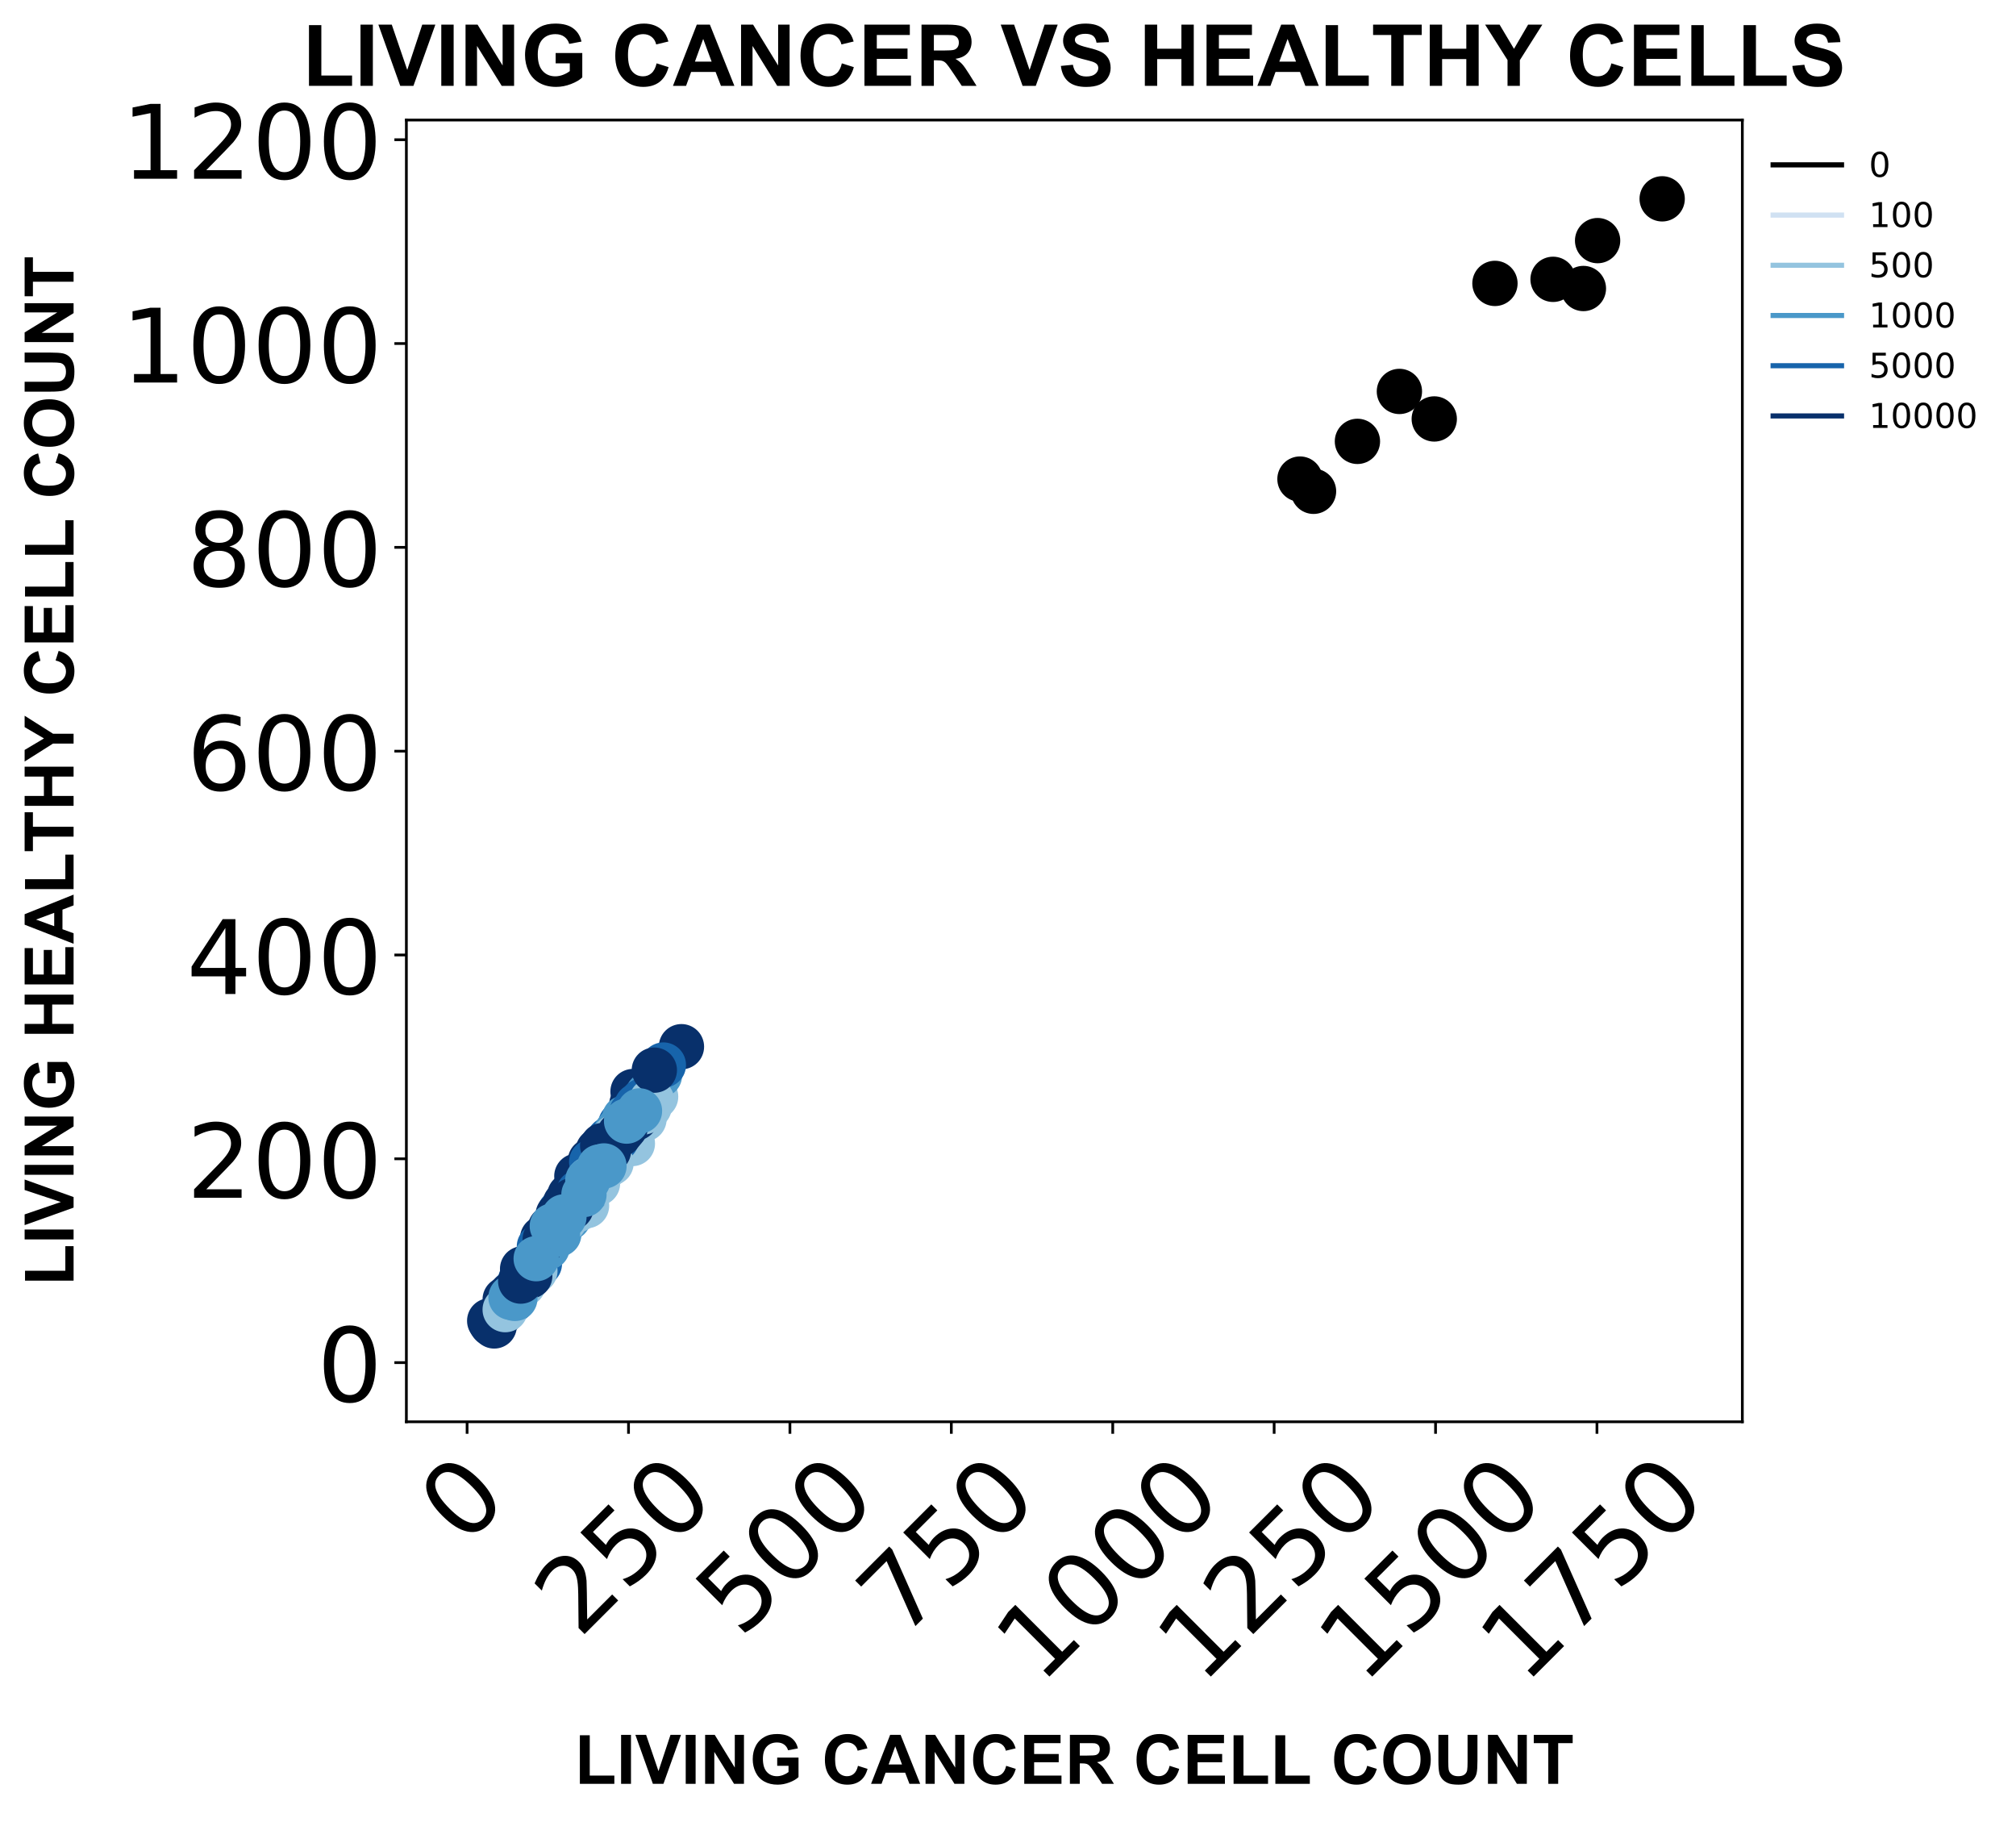 <?xml version="1.0" encoding="utf-8" standalone="no"?>
<!DOCTYPE svg PUBLIC "-//W3C//DTD SVG 1.1//EN"
  "http://www.w3.org/Graphics/SVG/1.1/DTD/svg11.dtd">
<!-- Created with matplotlib (https://matplotlib.org/) -->
<svg height="532.595pt" version="1.1" viewBox="0 0 589.425 532.595" width="589.425pt" xmlns="http://www.w3.org/2000/svg" xmlns:xlink="http://www.w3.org/1999/xlink">
 <defs>
  <style type="text/css">
*{stroke-linecap:butt;stroke-linejoin:round;}
  </style>
 </defs>
 <g id="figure_1">
  <g id="patch_1">
   <path d="M 0 532.595 
L 589.425 532.595 
L 589.425 0 
L 0 0 
z
" style="fill:#ffffff;"/>
  </g>
  <g id="axes_1">
   <g id="patch_2">
    <path d="M 118.812 415.615 
L 509.413 415.615 
L 509.413 35.095 
L 118.812 35.095 
z
" style="fill:#ffffff;"/>
   </g>
   <g id="PathCollection_1">
    <defs>
     <path d="M 0 6.124 
C 1.624 6.124 3.182 5.478 4.33 4.33 
C 5.478 3.182 6.124 1.624 6.124 0 
C 6.124 -1.624 5.478 -3.182 4.33 -4.33 
C 3.182 -5.478 1.624 -6.124 0 -6.124 
C -1.624 -6.124 -3.182 -5.478 -4.33 -4.33 
C -5.478 -3.182 -6.124 -1.624 -6.124 0 
C -6.124 1.624 -5.478 3.182 -4.33 4.33 
C -3.182 5.478 -1.624 6.124 0 6.124 
z
" id="m3d1438fca8" style="stroke:#08306b;"/>
    </defs>
    <g clip-path="url(#p822bb3eeea)">
     <use style="fill:#08306b;stroke:#08306b;" x="143.174" xlink:href="#m3d1438fca8" y="386.104"/>
    </g>
   </g>
   <g id="PathCollection_2">
    <g clip-path="url(#p822bb3eeea)">
     <use style="fill:#08306b;stroke:#08306b;" x="143.74" xlink:href="#m3d1438fca8" y="386.998"/>
    </g>
   </g>
   <g id="PathCollection_3">
    <g clip-path="url(#p822bb3eeea)">
     <use style="fill:#08306b;stroke:#08306b;" x="157.331" xlink:href="#m3d1438fca8" y="367.337"/>
    </g>
   </g>
   <g id="PathCollection_4">
    <g clip-path="url(#p822bb3eeea)">
     <use style="fill:#08306b;stroke:#08306b;" x="169.413" xlink:href="#m3d1438fca8" y="351.251"/>
    </g>
   </g>
   <g id="PathCollection_5">
    <g clip-path="url(#p822bb3eeea)">
     <use style="fill:#08306b;stroke:#08306b;" x="162.239" xlink:href="#m3d1438fca8" y="358.698"/>
    </g>
   </g>
   <g id="PathCollection_6">
    <g clip-path="url(#p822bb3eeea)">
     <use style="fill:#08306b;stroke:#08306b;" x="147.704" xlink:href="#m3d1438fca8" y="379.849"/>
    </g>
   </g>
   <g id="PathCollection_7">
    <g clip-path="url(#p822bb3eeea)">
     <use style="fill:#08306b;stroke:#08306b;" x="160.163" xlink:href="#m3d1438fca8" y="361.975"/>
    </g>
   </g>
   <g id="PathCollection_8">
    <g clip-path="url(#p822bb3eeea)">
     <use style="fill:#08306b;stroke:#08306b;" x="161.673" xlink:href="#m3d1438fca8" y="359.89"/>
    </g>
   </g>
   <g id="PathCollection_9">
    <g clip-path="url(#p822bb3eeea)">
     <use style="fill:#08306b;stroke:#08306b;" x="158.653" xlink:href="#m3d1438fca8" y="361.975"/>
    </g>
   </g>
   <g id="PathCollection_10">
    <g clip-path="url(#p822bb3eeea)">
     <use style="fill:#08306b;stroke:#08306b;" x="163.938" xlink:href="#m3d1438fca8" y="354.825"/>
    </g>
   </g>
   <g id="PathCollection_11">
    <defs>
     <path d="M 0 6.124 
C 1.624 6.124 3.182 5.478 4.33 4.33 
C 5.478 3.182 6.124 1.624 6.124 0 
C 6.124 -1.624 5.478 -3.182 4.33 -4.33 
C 3.182 -5.478 1.624 -6.124 0 -6.124 
C -1.624 -6.124 -3.182 -5.478 -4.33 -4.33 
C -5.478 -3.182 -6.124 -1.624 -6.124 0 
C -6.124 1.624 -5.478 3.182 -4.33 4.33 
C -3.182 5.478 -1.624 6.124 0 6.124 
z
" id="m0e6a0f41e5" style="stroke:#1764ab;"/>
    </defs>
    <g clip-path="url(#p822bb3eeea)">
     <use style="fill:#1764ab;stroke:#1764ab;" x="149.781" xlink:href="#m0e6a0f41e5" y="380.147"/>
    </g>
   </g>
   <g id="PathCollection_12">
    <g clip-path="url(#p822bb3eeea)">
     <use style="fill:#1764ab;stroke:#1764ab;" x="152.235" xlink:href="#m0e6a0f41e5" y="374.189"/>
    </g>
   </g>
   <g id="PathCollection_13">
    <g clip-path="url(#p822bb3eeea)">
     <use style="fill:#1764ab;stroke:#1764ab;" x="163.75" xlink:href="#m0e6a0f41e5" y="354.23"/>
    </g>
   </g>
   <g id="PathCollection_14">
    <g clip-path="url(#p822bb3eeea)">
     <use style="fill:#1764ab;stroke:#1764ab;" x="175.264" xlink:href="#m0e6a0f41e5" y="342.016"/>
    </g>
   </g>
   <g id="PathCollection_15">
    <g clip-path="url(#p822bb3eeea)">
     <use style="fill:#1764ab;stroke:#1764ab;" x="174.132" xlink:href="#m0e6a0f41e5" y="342.612"/>
    </g>
   </g>
   <g id="PathCollection_16">
    <g clip-path="url(#p822bb3eeea)">
     <use style="fill:#1764ab;stroke:#1764ab;" x="150.347" xlink:href="#m0e6a0f41e5" y="377.466"/>
    </g>
   </g>
   <g id="PathCollection_17">
    <g clip-path="url(#p822bb3eeea)">
     <use style="fill:#1764ab;stroke:#1764ab;" x="171.3" xlink:href="#m0e6a0f41e5" y="344.995"/>
    </g>
   </g>
   <g id="PathCollection_18">
    <g clip-path="url(#p822bb3eeea)">
     <use style="fill:#1764ab;stroke:#1764ab;" x="169.413" xlink:href="#m0e6a0f41e5" y="351.549"/>
    </g>
   </g>
   <g id="PathCollection_19">
    <g clip-path="url(#p822bb3eeea)">
     <use style="fill:#1764ab;stroke:#1764ab;" x="163.561" xlink:href="#m0e6a0f41e5" y="358.4"/>
    </g>
   </g>
   <g id="PathCollection_20">
    <g clip-path="url(#p822bb3eeea)">
     <use style="fill:#1764ab;stroke:#1764ab;" x="178.096" xlink:href="#m0e6a0f41e5" y="333.079"/>
    </g>
   </g>
   <g id="PathCollection_21">
    <g clip-path="url(#p822bb3eeea)">
     <use style="fill:#08306b;stroke:#08306b;" x="149.403" xlink:href="#m3d1438fca8" y="378.359"/>
    </g>
   </g>
   <g id="PathCollection_22">
    <g clip-path="url(#p822bb3eeea)">
     <use style="fill:#08306b;stroke:#08306b;" x="144.495" xlink:href="#m3d1438fca8" y="387.594"/>
    </g>
   </g>
   <g id="PathCollection_23">
    <g clip-path="url(#p822bb3eeea)">
     <use style="fill:#08306b;stroke:#08306b;" x="164.316" xlink:href="#m3d1438fca8" y="355.421"/>
    </g>
   </g>
   <g id="PathCollection_24">
    <g clip-path="url(#p822bb3eeea)">
     <use style="fill:#08306b;stroke:#08306b;" x="167.525" xlink:href="#m3d1438fca8" y="351.251"/>
    </g>
   </g>
   <g id="PathCollection_25">
    <g clip-path="url(#p822bb3eeea)">
     <use style="fill:#08306b;stroke:#08306b;" x="164.693" xlink:href="#m3d1438fca8" y="354.23"/>
    </g>
   </g>
   <g id="PathCollection_26">
    <g clip-path="url(#p822bb3eeea)">
     <use style="fill:#08306b;stroke:#08306b;" x="146.572" xlink:href="#m3d1438fca8" y="383.721"/>
    </g>
   </g>
   <g id="PathCollection_27">
    <g clip-path="url(#p822bb3eeea)">
     <use style="fill:#08306b;stroke:#08306b;" x="168.657" xlink:href="#m3d1438fca8" y="343.803"/>
    </g>
   </g>
   <g id="PathCollection_28">
    <g clip-path="url(#p822bb3eeea)">
     <use style="fill:#08306b;stroke:#08306b;" x="163.561" xlink:href="#m3d1438fca8" y="359.294"/>
    </g>
   </g>
   <g id="PathCollection_29">
    <g clip-path="url(#p822bb3eeea)">
     <use style="fill:#08306b;stroke:#08306b;" x="162.051" xlink:href="#m3d1438fca8" y="358.4"/>
    </g>
   </g>
   <g id="PathCollection_30">
    <g clip-path="url(#p822bb3eeea)">
     <use style="fill:#08306b;stroke:#08306b;" x="167.902" xlink:href="#m3d1438fca8" y="348.868"/>
    </g>
   </g>
   <g id="PathCollection_31">
    <g clip-path="url(#p822bb3eeea)">
     <use style="fill:#1764ab;stroke:#1764ab;" x="157.709" xlink:href="#m0e6a0f41e5" y="364.358"/>
    </g>
   </g>
   <g id="PathCollection_32">
    <g clip-path="url(#p822bb3eeea)">
     <use style="fill:#1764ab;stroke:#1764ab;" x="157.709" xlink:href="#m0e6a0f41e5" y="369.422"/>
    </g>
   </g>
   <g id="PathCollection_33">
    <g clip-path="url(#p822bb3eeea)">
     <use style="fill:#1764ab;stroke:#1764ab;" x="166.015" xlink:href="#m0e6a0f41e5" y="352.144"/>
    </g>
   </g>
   <g id="PathCollection_34">
    <g clip-path="url(#p822bb3eeea)">
     <use style="fill:#1764ab;stroke:#1764ab;" x="181.116" xlink:href="#m0e6a0f41e5" y="334.271"/>
    </g>
   </g>
   <g id="PathCollection_35">
    <g clip-path="url(#p822bb3eeea)">
     <use style="fill:#1764ab;stroke:#1764ab;" x="181.116" xlink:href="#m0e6a0f41e5" y="333.377"/>
    </g>
   </g>
   <g id="PathCollection_36">
    <g clip-path="url(#p822bb3eeea)">
     <use style="fill:#1764ab;stroke:#1764ab;" x="161.673" xlink:href="#m0e6a0f41e5" y="360.485"/>
    </g>
   </g>
   <g id="PathCollection_37">
    <g clip-path="url(#p822bb3eeea)">
     <use style="fill:#1764ab;stroke:#1764ab;" x="181.494" xlink:href="#m0e6a0f41e5" y="328.611"/>
    </g>
   </g>
   <g id="PathCollection_38">
    <g clip-path="url(#p822bb3eeea)">
     <use style="fill:#1764ab;stroke:#1764ab;" x="180.927" xlink:href="#m0e6a0f41e5" y="333.675"/>
    </g>
   </g>
   <g id="PathCollection_39">
    <g clip-path="url(#p822bb3eeea)">
     <use style="fill:#1764ab;stroke:#1764ab;" x="166.77" xlink:href="#m0e6a0f41e5" y="353.634"/>
    </g>
   </g>
   <g id="PathCollection_40">
    <g clip-path="url(#p822bb3eeea)">
     <use style="fill:#1764ab;stroke:#1764ab;" x="190.554" xlink:href="#m0e6a0f41e5" y="319.078"/>
    </g>
   </g>
   <g id="PathCollection_41">
    <defs>
     <path d="M 0 6.124 
C 1.624 6.124 3.182 5.478 4.33 4.33 
C 5.478 3.182 6.124 1.624 6.124 0 
C 6.124 -1.624 5.478 -3.182 4.33 -4.33 
C 3.182 -5.478 1.624 -6.124 0 -6.124 
C -1.624 -6.124 -3.182 -5.478 -4.33 -4.33 
C -5.478 -3.182 -6.124 -1.624 -6.124 0 
C -6.124 1.624 -5.478 3.182 -4.33 4.33 
C -3.182 5.478 -1.624 6.124 0 6.124 
z
" id="m991c084c95" style="stroke:#94c4df;"/>
    </defs>
    <g clip-path="url(#p822bb3eeea)">
     <use style="fill:#94c4df;stroke:#94c4df;" x="152.99" xlink:href="#m991c084c95" y="375.38"/>
    </g>
   </g>
   <g id="PathCollection_42">
    <g clip-path="url(#p822bb3eeea)">
     <use style="fill:#94c4df;stroke:#94c4df;" x="147.704" xlink:href="#m991c084c95" y="382.828"/>
    </g>
   </g>
   <g id="PathCollection_43">
    <g clip-path="url(#p822bb3eeea)">
     <use style="fill:#94c4df;stroke:#94c4df;" x="163.183" xlink:href="#m991c084c95" y="359.294"/>
    </g>
   </g>
   <g id="PathCollection_44">
    <g clip-path="url(#p822bb3eeea)">
     <use style="fill:#94c4df;stroke:#94c4df;" x="188.289" xlink:href="#m991c084c95" y="327.121"/>
    </g>
   </g>
   <g id="PathCollection_45">
    <g clip-path="url(#p822bb3eeea)">
     <use style="fill:#94c4df;stroke:#94c4df;" x="184.891" xlink:href="#m991c084c95" y="334.271"/>
    </g>
   </g>
   <g id="PathCollection_46">
    <g clip-path="url(#p822bb3eeea)">
     <use style="fill:#94c4df;stroke:#94c4df;" x="156.388" xlink:href="#m991c084c95" y="371.508"/>
    </g>
   </g>
   <g id="PathCollection_47">
    <g clip-path="url(#p822bb3eeea)">
     <use style="fill:#94c4df;stroke:#94c4df;" x="177.718" xlink:href="#m991c084c95" y="340.527"/>
    </g>
   </g>
   <g id="PathCollection_48">
    <g clip-path="url(#p822bb3eeea)">
     <use style="fill:#94c4df;stroke:#94c4df;" x="171.489" xlink:href="#m991c084c95" y="352.442"/>
    </g>
   </g>
   <g id="PathCollection_49">
    <g clip-path="url(#p822bb3eeea)">
     <use style="fill:#94c4df;stroke:#94c4df;" x="174.132" xlink:href="#m991c084c95" y="342.314"/>
    </g>
   </g>
   <g id="PathCollection_50">
    <g clip-path="url(#p822bb3eeea)">
     <use style="fill:#94c4df;stroke:#94c4df;" x="191.687" xlink:href="#m991c084c95" y="320.568"/>
    </g>
   </g>
   <g id="PathCollection_51">
    <g clip-path="url(#p822bb3eeea)">
     <use style="fill:#08306b;stroke:#08306b;" x="152.801" xlink:href="#m3d1438fca8" y="370.912"/>
    </g>
   </g>
   <g id="PathCollection_52">
    <g clip-path="url(#p822bb3eeea)">
     <use style="fill:#08306b;stroke:#08306b;" x="154.877" xlink:href="#m3d1438fca8" y="372.997"/>
    </g>
   </g>
   <g id="PathCollection_53">
    <g clip-path="url(#p822bb3eeea)">
     <use style="fill:#08306b;stroke:#08306b;" x="165.826" xlink:href="#m3d1438fca8" y="352.74"/>
    </g>
   </g>
   <g id="PathCollection_54">
    <g clip-path="url(#p822bb3eeea)">
     <use style="fill:#08306b;stroke:#08306b;" x="182.06" xlink:href="#m3d1438fca8" y="330.398"/>
    </g>
   </g>
   <g id="PathCollection_55">
    <g clip-path="url(#p822bb3eeea)">
     <use style="fill:#08306b;stroke:#08306b;" x="181.305" xlink:href="#m3d1438fca8" y="330.696"/>
    </g>
   </g>
   <g id="PathCollection_56">
    <g clip-path="url(#p822bb3eeea)">
     <use style="fill:#08306b;stroke:#08306b;" x="152.99" xlink:href="#m3d1438fca8" y="370.912"/>
    </g>
   </g>
   <g id="PathCollection_57">
    <g clip-path="url(#p822bb3eeea)">
     <use style="fill:#08306b;stroke:#08306b;" x="176.774" xlink:href="#m3d1438fca8" y="336.654"/>
    </g>
   </g>
   <g id="PathCollection_58">
    <g clip-path="url(#p822bb3eeea)">
     <use style="fill:#08306b;stroke:#08306b;" x="180.55" xlink:href="#m3d1438fca8" y="332.185"/>
    </g>
   </g>
   <g id="PathCollection_59">
    <g clip-path="url(#p822bb3eeea)">
     <use style="fill:#08306b;stroke:#08306b;" x="166.581" xlink:href="#m3d1438fca8" y="354.528"/>
    </g>
   </g>
   <g id="PathCollection_60">
    <g clip-path="url(#p822bb3eeea)">
     <use style="fill:#08306b;stroke:#08306b;" x="179.417" xlink:href="#m3d1438fca8" y="333.079"/>
    </g>
   </g>
   <g id="PathCollection_61">
    <defs>
     <path d="M 0 6.124 
C 1.624 6.124 3.182 5.478 4.33 4.33 
C 5.478 3.182 6.124 1.624 6.124 0 
C 6.124 -1.624 5.478 -3.182 4.33 -4.33 
C 3.182 -5.478 1.624 -6.124 0 -6.124 
C -1.624 -6.124 -3.182 -5.478 -4.33 -4.33 
C -5.478 -3.182 -6.124 -1.624 -6.124 0 
C -6.124 1.624 -5.478 3.182 -4.33 4.33 
C -3.182 5.478 -1.624 6.124 0 6.124 
z
" id="m6f090f2e22" style="stroke:#4a98c9;"/>
    </defs>
    <g clip-path="url(#p822bb3eeea)">
     <use style="fill:#4a98c9;stroke:#4a98c9;" x="149.403" xlink:href="#m6f090f2e22" y="379.253"/>
    </g>
   </g>
   <g id="PathCollection_62">
    <g clip-path="url(#p822bb3eeea)">
     <use style="fill:#4a98c9;stroke:#4a98c9;" x="159.974" xlink:href="#m6f090f2e22" y="364.656"/>
    </g>
   </g>
   <g id="PathCollection_63">
    <g clip-path="url(#p822bb3eeea)">
     <use style="fill:#4a98c9;stroke:#4a98c9;" x="163.372" xlink:href="#m6f090f2e22" y="360.783"/>
    </g>
   </g>
   <g id="PathCollection_64">
    <g clip-path="url(#p822bb3eeea)">
     <use style="fill:#4a98c9;stroke:#4a98c9;" x="177.341" xlink:href="#m6f090f2e22" y="337.548"/>
    </g>
   </g>
   <g id="PathCollection_65">
    <g clip-path="url(#p822bb3eeea)">
     <use style="fill:#4a98c9;stroke:#4a98c9;" x="171.678" xlink:href="#m6f090f2e22" y="347.974"/>
    </g>
   </g>
   <g id="PathCollection_66">
    <g clip-path="url(#p822bb3eeea)">
     <use style="fill:#4a98c9;stroke:#4a98c9;" x="150.536" xlink:href="#m6f090f2e22" y="379.551"/>
    </g>
   </g>
   <g id="PathCollection_67">
    <g clip-path="url(#p822bb3eeea)">
     <use style="fill:#4a98c9;stroke:#4a98c9;" x="179.983" xlink:href="#m6f090f2e22" y="331.59"/>
    </g>
   </g>
   <g id="PathCollection_68">
    <g clip-path="url(#p822bb3eeea)">
     <use style="fill:#4a98c9;stroke:#4a98c9;" x="166.203" xlink:href="#m6f090f2e22" y="356.017"/>
    </g>
   </g>
   <g id="PathCollection_69">
    <g clip-path="url(#p822bb3eeea)">
     <use style="fill:#4a98c9;stroke:#4a98c9;" x="167.902" xlink:href="#m6f090f2e22" y="351.847"/>
    </g>
   </g>
   <g id="PathCollection_70">
    <g clip-path="url(#p822bb3eeea)">
     <use style="fill:#4a98c9;stroke:#4a98c9;" x="177.341" xlink:href="#m6f090f2e22" y="338.441"/>
    </g>
   </g>
   <g id="PathCollection_71">
    <g clip-path="url(#p822bb3eeea)">
     <use style="fill:#08306b;stroke:#08306b;" x="185.08" xlink:href="#m3d1438fca8" y="319.078"/>
    </g>
   </g>
   <g id="PathCollection_72">
    <g clip-path="url(#p822bb3eeea)">
     <use style="fill:#08306b;stroke:#08306b;" x="164.693" xlink:href="#m3d1438fca8" y="355.421"/>
    </g>
   </g>
   <g id="PathCollection_73">
    <g clip-path="url(#p822bb3eeea)">
     <use style="fill:#08306b;stroke:#08306b;" x="174.887" xlink:href="#m3d1438fca8" y="336.356"/>
    </g>
   </g>
   <g id="PathCollection_74">
    <g clip-path="url(#p822bb3eeea)">
     <use style="fill:#08306b;stroke:#08306b;" x="186.402" xlink:href="#m3d1438fca8" y="319.674"/>
    </g>
   </g>
   <g id="PathCollection_75">
    <g clip-path="url(#p822bb3eeea)">
     <use style="fill:#08306b;stroke:#08306b;" x="184.703" xlink:href="#m3d1438fca8" y="322.951"/>
    </g>
   </g>
   <g id="PathCollection_76">
    <g clip-path="url(#p822bb3eeea)">
     <use style="fill:#08306b;stroke:#08306b;" x="166.581" xlink:href="#m3d1438fca8" y="349.463"/>
    </g>
   </g>
   <g id="PathCollection_77">
    <g clip-path="url(#p822bb3eeea)">
     <use style="fill:#08306b;stroke:#08306b;" x="187.345" xlink:href="#m3d1438fca8" y="321.461"/>
    </g>
   </g>
   <g id="PathCollection_78">
    <g clip-path="url(#p822bb3eeea)">
     <use style="fill:#08306b;stroke:#08306b;" x="185.835" xlink:href="#m3d1438fca8" y="326.823"/>
    </g>
   </g>
   <g id="PathCollection_79">
    <g clip-path="url(#p822bb3eeea)">
     <use style="fill:#08306b;stroke:#08306b;" x="168.657" xlink:href="#m3d1438fca8" y="346.187"/>
    </g>
   </g>
   <g id="PathCollection_80">
    <g clip-path="url(#p822bb3eeea)">
     <use style="fill:#08306b;stroke:#08306b;" x="199.238" xlink:href="#m3d1438fca8" y="305.971"/>
    </g>
   </g>
   <g id="PathCollection_81">
    <g clip-path="url(#p822bb3eeea)">
     <use style="fill:#4a98c9;stroke:#4a98c9;" x="182.626" xlink:href="#m6f090f2e22" y="326.823"/>
    </g>
   </g>
   <g id="PathCollection_82">
    <g clip-path="url(#p822bb3eeea)">
     <use style="fill:#4a98c9;stroke:#4a98c9;" x="165.637" xlink:href="#m6f090f2e22" y="355.719"/>
    </g>
   </g>
   <g id="PathCollection_83">
    <g clip-path="url(#p822bb3eeea)">
     <use style="fill:#4a98c9;stroke:#4a98c9;" x="173.565" xlink:href="#m6f090f2e22" y="344.399"/>
    </g>
   </g>
   <g id="PathCollection_84">
    <g clip-path="url(#p822bb3eeea)">
     <use style="fill:#4a98c9;stroke:#4a98c9;" x="189.422" xlink:href="#m6f090f2e22" y="319.972"/>
    </g>
   </g>
   <g id="PathCollection_85">
    <g clip-path="url(#p822bb3eeea)">
     <use style="fill:#4a98c9;stroke:#4a98c9;" x="180.172" xlink:href="#m6f090f2e22" y="330.994"/>
    </g>
   </g>
   <g id="PathCollection_86">
    <g clip-path="url(#p822bb3eeea)">
     <use style="fill:#4a98c9;stroke:#4a98c9;" x="168.469" xlink:href="#m6f090f2e22" y="351.549"/>
    </g>
   </g>
   <g id="PathCollection_87">
    <g clip-path="url(#p822bb3eeea)">
     <use style="fill:#4a98c9;stroke:#4a98c9;" x="181.116" xlink:href="#m6f090f2e22" y="329.802"/>
    </g>
   </g>
   <g id="PathCollection_88">
    <g clip-path="url(#p822bb3eeea)">
     <use style="fill:#4a98c9;stroke:#4a98c9;" x="184.891" xlink:href="#m6f090f2e22" y="326.525"/>
    </g>
   </g>
   <g id="PathCollection_89">
    <g clip-path="url(#p822bb3eeea)">
     <use style="fill:#4a98c9;stroke:#4a98c9;" x="176.774" xlink:href="#m6f090f2e22" y="337.25"/>
    </g>
   </g>
   <g id="PathCollection_90">
    <g clip-path="url(#p822bb3eeea)">
     <use style="fill:#4a98c9;stroke:#4a98c9;" x="192.82" xlink:href="#m6f090f2e22" y="314.312"/>
    </g>
   </g>
   <g id="PathCollection_91">
    <g clip-path="url(#p822bb3eeea)">
     <use style="fill:#08306b;stroke:#08306b;" x="165.26" xlink:href="#m3d1438fca8" y="351.847"/>
    </g>
   </g>
   <g id="PathCollection_92">
    <g clip-path="url(#p822bb3eeea)">
     <use style="fill:#08306b;stroke:#08306b;" x="152.235" xlink:href="#m3d1438fca8" y="374.487"/>
    </g>
   </g>
   <g id="PathCollection_93">
    <g clip-path="url(#p822bb3eeea)">
     <use style="fill:#08306b;stroke:#08306b;" x="159.408" xlink:href="#m3d1438fca8" y="362.273"/>
    </g>
   </g>
   <g id="PathCollection_94">
    <g clip-path="url(#p822bb3eeea)">
     <use style="fill:#08306b;stroke:#08306b;" x="172.622" xlink:href="#m3d1438fca8" y="341.122"/>
    </g>
   </g>
   <g id="PathCollection_95">
    <g clip-path="url(#p822bb3eeea)">
     <use style="fill:#08306b;stroke:#08306b;" x="172.055" xlink:href="#m3d1438fca8" y="344.399"/>
    </g>
   </g>
   <g id="PathCollection_96">
    <g clip-path="url(#p822bb3eeea)">
     <use style="fill:#08306b;stroke:#08306b;" x="165.637" xlink:href="#m3d1438fca8" y="355.421"/>
    </g>
   </g>
   <g id="PathCollection_97">
    <g clip-path="url(#p822bb3eeea)">
     <use style="fill:#08306b;stroke:#08306b;" x="172.622" xlink:href="#m3d1438fca8" y="339.335"/>
    </g>
   </g>
   <g id="PathCollection_98">
    <g clip-path="url(#p822bb3eeea)">
     <use style="fill:#08306b;stroke:#08306b;" x="162.051" xlink:href="#m3d1438fca8" y="358.698"/>
    </g>
   </g>
   <g id="PathCollection_99">
    <g clip-path="url(#p822bb3eeea)">
     <use style="fill:#08306b;stroke:#08306b;" x="166.392" xlink:href="#m3d1438fca8" y="352.74"/>
    </g>
   </g>
   <g id="PathCollection_100">
    <g clip-path="url(#p822bb3eeea)">
     <use style="fill:#08306b;stroke:#08306b;" x="175.642" xlink:href="#m3d1438fca8" y="337.548"/>
    </g>
   </g>
   <g id="PathCollection_101">
    <g clip-path="url(#p822bb3eeea)">
     <use style="fill:#1764ab;stroke:#1764ab;" x="177.341" xlink:href="#m0e6a0f41e5" y="334.569"/>
    </g>
   </g>
   <g id="PathCollection_102">
    <g clip-path="url(#p822bb3eeea)">
     <use style="fill:#1764ab;stroke:#1764ab;" x="166.015" xlink:href="#m0e6a0f41e5" y="353.336"/>
    </g>
   </g>
   <g id="PathCollection_103">
    <g clip-path="url(#p822bb3eeea)">
     <use style="fill:#1764ab;stroke:#1764ab;" x="172.999" xlink:href="#m0e6a0f41e5" y="339.633"/>
    </g>
   </g>
   <g id="PathCollection_104">
    <g clip-path="url(#p822bb3eeea)">
     <use style="fill:#1764ab;stroke:#1764ab;" x="193.952" xlink:href="#m0e6a0f41e5" y="311.333"/>
    </g>
   </g>
   <g id="PathCollection_105">
    <g clip-path="url(#p822bb3eeea)">
     <use style="fill:#1764ab;stroke:#1764ab;" x="186.213" xlink:href="#m0e6a0f41e5" y="323.249"/>
    </g>
   </g>
   <g id="PathCollection_106">
    <g clip-path="url(#p822bb3eeea)">
     <use style="fill:#1764ab;stroke:#1764ab;" x="169.224" xlink:href="#m0e6a0f41e5" y="348.57"/>
    </g>
   </g>
   <g id="PathCollection_107">
    <g clip-path="url(#p822bb3eeea)">
     <use style="fill:#1764ab;stroke:#1764ab;" x="184.703" xlink:href="#m0e6a0f41e5" y="325.334"/>
    </g>
   </g>
   <g id="PathCollection_108">
    <g clip-path="url(#p822bb3eeea)">
     <use style="fill:#1764ab;stroke:#1764ab;" x="175.453" xlink:href="#m0e6a0f41e5" y="337.548"/>
    </g>
   </g>
   <g id="PathCollection_109">
    <g clip-path="url(#p822bb3eeea)">
     <use style="fill:#1764ab;stroke:#1764ab;" x="180.172" xlink:href="#m0e6a0f41e5" y="333.079"/>
    </g>
   </g>
   <g id="PathCollection_110">
    <g clip-path="url(#p822bb3eeea)">
     <use style="fill:#1764ab;stroke:#1764ab;" x="187.912" xlink:href="#m0e6a0f41e5" y="321.759"/>
    </g>
   </g>
   <g id="PathCollection_111">
    <g clip-path="url(#p822bb3eeea)">
     <use style="fill:#94c4df;stroke:#94c4df;" x="179.606" xlink:href="#m991c084c95" y="332.483"/>
    </g>
   </g>
   <g id="PathCollection_112">
    <g clip-path="url(#p822bb3eeea)">
     <use style="fill:#94c4df;stroke:#94c4df;" x="165.071" xlink:href="#m991c084c95" y="356.613"/>
    </g>
   </g>
   <g id="PathCollection_113">
    <g clip-path="url(#p822bb3eeea)">
     <use style="fill:#94c4df;stroke:#94c4df;" x="163.938" xlink:href="#m991c084c95" y="355.719"/>
    </g>
   </g>
   <g id="PathCollection_114">
    <g clip-path="url(#p822bb3eeea)">
     <use style="fill:#94c4df;stroke:#94c4df;" x="190.554" xlink:href="#m991c084c95" y="321.759"/>
    </g>
   </g>
   <g id="PathCollection_115">
    <g clip-path="url(#p822bb3eeea)">
     <use style="fill:#94c4df;stroke:#94c4df;" x="172.244" xlink:href="#m991c084c95" y="344.697"/>
    </g>
   </g>
   <g id="PathCollection_116">
    <g clip-path="url(#p822bb3eeea)">
     <use style="fill:#94c4df;stroke:#94c4df;" x="168.657" xlink:href="#m991c084c95" y="353.634"/>
    </g>
   </g>
   <g id="PathCollection_117">
    <g clip-path="url(#p822bb3eeea)">
     <use style="fill:#94c4df;stroke:#94c4df;" x="188.1" xlink:href="#m991c084c95" y="325.036"/>
    </g>
   </g>
   <g id="PathCollection_118">
    <g clip-path="url(#p822bb3eeea)">
     <use style="fill:#94c4df;stroke:#94c4df;" x="178.662" xlink:href="#m991c084c95" y="339.931"/>
    </g>
   </g>
   <g id="PathCollection_119">
    <g clip-path="url(#p822bb3eeea)">
     <use style="fill:#94c4df;stroke:#94c4df;" x="174.698" xlink:href="#m991c084c95" y="345.889"/>
    </g>
   </g>
   <g id="PathCollection_120">
    <g clip-path="url(#p822bb3eeea)">
     <use style="fill:#94c4df;stroke:#94c4df;" x="189.799" xlink:href="#m991c084c95" y="323.546"/>
    </g>
   </g>
   <g id="PathCollection_121">
    <g clip-path="url(#p822bb3eeea)">
     <use style="fill:#08306b;stroke:#08306b;" x="176.208" xlink:href="#m3d1438fca8" y="334.867"/>
    </g>
   </g>
   <g id="PathCollection_122">
    <g clip-path="url(#p822bb3eeea)">
     <use style="fill:#08306b;stroke:#08306b;" x="166.959" xlink:href="#m3d1438fca8" y="353.038"/>
    </g>
   </g>
   <g id="PathCollection_123">
    <g clip-path="url(#p822bb3eeea)">
     <use style="fill:#08306b;stroke:#08306b;" x="163.183" xlink:href="#m3d1438fca8" y="355.123"/>
    </g>
   </g>
   <g id="PathCollection_124">
    <g clip-path="url(#p822bb3eeea)">
     <use style="fill:#08306b;stroke:#08306b;" x="182.815" xlink:href="#m3d1438fca8" y="329.504"/>
    </g>
   </g>
   <g id="PathCollection_125">
    <g clip-path="url(#p822bb3eeea)">
     <use style="fill:#08306b;stroke:#08306b;" x="181.116" xlink:href="#m3d1438fca8" y="331.59"/>
    </g>
   </g>
   <g id="PathCollection_126">
    <g clip-path="url(#p822bb3eeea)">
     <use style="fill:#08306b;stroke:#08306b;" x="163.938" xlink:href="#m3d1438fca8" y="355.719"/>
    </g>
   </g>
   <g id="PathCollection_127">
    <g clip-path="url(#p822bb3eeea)">
     <use style="fill:#08306b;stroke:#08306b;" x="167.336" xlink:href="#m3d1438fca8" y="350.953"/>
    </g>
   </g>
   <g id="PathCollection_128">
    <g clip-path="url(#p822bb3eeea)">
     <use style="fill:#08306b;stroke:#08306b;" x="177.907" xlink:href="#m3d1438fca8" y="336.356"/>
    </g>
   </g>
   <g id="PathCollection_129">
    <g clip-path="url(#p822bb3eeea)">
     <use style="fill:#08306b;stroke:#08306b;" x="160.918" xlink:href="#m3d1438fca8" y="358.996"/>
    </g>
   </g>
   <g id="PathCollection_130">
    <g clip-path="url(#p822bb3eeea)">
     <use style="fill:#08306b;stroke:#08306b;" x="191.31" xlink:href="#m3d1438fca8" y="312.822"/>
    </g>
   </g>
   <g id="PathCollection_131">
    <g clip-path="url(#p822bb3eeea)">
     <use style="fill:#4a98c9;stroke:#4a98c9;" x="171.866" xlink:href="#m6f090f2e22" y="344.995"/>
    </g>
   </g>
   <g id="PathCollection_132">
    <g clip-path="url(#p822bb3eeea)">
     <use style="fill:#4a98c9;stroke:#4a98c9;" x="162.994" xlink:href="#m6f090f2e22" y="360.783"/>
    </g>
   </g>
   <g id="PathCollection_133">
    <g clip-path="url(#p822bb3eeea)">
     <use style="fill:#4a98c9;stroke:#4a98c9;" x="156.765" xlink:href="#m6f090f2e22" y="367.933"/>
    </g>
   </g>
   <g id="PathCollection_134">
    <g clip-path="url(#p822bb3eeea)">
     <use style="fill:#4a98c9;stroke:#4a98c9;" x="186.968" xlink:href="#m6f090f2e22" y="324.738"/>
    </g>
   </g>
   <g id="PathCollection_135">
    <g clip-path="url(#p822bb3eeea)">
     <use style="fill:#4a98c9;stroke:#4a98c9;" x="183.193" xlink:href="#m6f090f2e22" y="327.717"/>
    </g>
   </g>
   <g id="PathCollection_136">
    <g clip-path="url(#p822bb3eeea)">
     <use style="fill:#4a98c9;stroke:#4a98c9;" x="161.484" xlink:href="#m6f090f2e22" y="358.4"/>
    </g>
   </g>
   <g id="PathCollection_137">
    <g clip-path="url(#p822bb3eeea)">
     <use style="fill:#4a98c9;stroke:#4a98c9;" x="164.882" xlink:href="#m6f090f2e22" y="355.719"/>
    </g>
   </g>
   <g id="PathCollection_138">
    <g clip-path="url(#p822bb3eeea)">
     <use style="fill:#4a98c9;stroke:#4a98c9;" x="170.734" xlink:href="#m6f090f2e22" y="349.165"/>
    </g>
   </g>
   <g id="PathCollection_139">
    <g clip-path="url(#p822bb3eeea)">
     <use style="fill:#4a98c9;stroke:#4a98c9;" x="175.264" xlink:href="#m6f090f2e22" y="341.122"/>
    </g>
   </g>
   <g id="PathCollection_140">
    <g clip-path="url(#p822bb3eeea)">
     <use style="fill:#4a98c9;stroke:#4a98c9;" x="176.586" xlink:href="#m6f090f2e22" y="340.824"/>
    </g>
   </g>
   <g id="PathCollection_141">
    <defs>
     <path d="M 0 6.124 
C 1.624 6.124 3.182 5.478 4.33 4.33 
C 5.478 3.182 6.124 1.624 6.124 0 
C 6.124 -1.624 5.478 -3.182 4.33 -4.33 
C 3.182 -5.478 1.624 -6.124 0 -6.124 
C -1.624 -6.124 -3.182 -5.478 -4.33 -4.33 
C -5.478 -3.182 -6.124 -1.624 -6.124 0 
C -6.124 1.624 -5.478 3.182 -4.33 4.33 
C -3.182 5.478 -1.624 6.124 0 6.124 
z
" id="mbcf71f74a9" style="stroke:#000000;"/>
    </defs>
    <g clip-path="url(#p822bb3eeea)">
     <use style="stroke:#000000;" x="409.147" xlink:href="#mbcf71f74a9" y="114.424"/>
    </g>
   </g>
   <g id="PathCollection_142">
    <g clip-path="url(#p822bb3eeea)">
     <use style="stroke:#000000;" x="384.041" xlink:href="#mbcf71f74a9" y="143.618"/>
    </g>
   </g>
   <g id="PathCollection_143">
    <g clip-path="url(#p822bb3eeea)">
     <use style="stroke:#000000;" x="396.877" xlink:href="#mbcf71f74a9" y="129.021"/>
    </g>
   </g>
   <g id="PathCollection_144">
    <g clip-path="url(#p822bb3eeea)">
     <use style="stroke:#000000;" x="454.073" xlink:href="#mbcf71f74a9" y="81.656"/>
    </g>
   </g>
   <g id="PathCollection_145">
    <g clip-path="url(#p822bb3eeea)">
     <use style="stroke:#000000;" x="462.945" xlink:href="#mbcf71f74a9" y="84.337"/>
    </g>
   </g>
   <g id="PathCollection_146">
    <g clip-path="url(#p822bb3eeea)">
     <use style="stroke:#000000;" x="380.077" xlink:href="#mbcf71f74a9" y="140.043"/>
    </g>
   </g>
   <g id="PathCollection_147">
    <g clip-path="url(#p822bb3eeea)">
     <use style="stroke:#000000;" x="467.098" xlink:href="#mbcf71f74a9" y="70.336"/>
    </g>
   </g>
   <g id="PathCollection_148">
    <g clip-path="url(#p822bb3eeea)">
     <use style="stroke:#000000;" x="437.084" xlink:href="#mbcf71f74a9" y="82.847"/>
    </g>
   </g>
   <g id="PathCollection_149">
    <g clip-path="url(#p822bb3eeea)">
     <use style="stroke:#000000;" x="419.34" xlink:href="#mbcf71f74a9" y="122.467"/>
    </g>
   </g>
   <g id="PathCollection_150">
    <g clip-path="url(#p822bb3eeea)">
     <use style="stroke:#000000;" x="485.975" xlink:href="#mbcf71f74a9" y="58.122"/>
    </g>
   </g>
   <g id="matplotlib.axis_1">
    <g id="xtick_1">
     <g id="line2d_1">
      <defs>
       <path d="M 0 0 
L 0 3.5 
" id="m6bca9c2cb9" style="stroke:#000000;stroke-width:0.8;"/>
      </defs>
      <g>
       <use style="stroke:#000000;stroke-width:0.8;" x="136.567" xlink:href="#m6bca9c2cb9" y="415.615"/>
      </g>
     </g>
     <g id="text_1">
      <!-- 0 -->
      <defs>
       <path d="M 31.781 66.406 
Q 24.172 66.406 20.328 58.906 
Q 16.5 51.422 16.5 36.375 
Q 16.5 21.391 20.328 13.891 
Q 24.172 6.391 31.781 6.391 
Q 39.453 6.391 43.281 13.891 
Q 47.125 21.391 47.125 36.375 
Q 47.125 51.422 43.281 58.906 
Q 39.453 66.406 31.781 66.406 
z
M 31.781 74.219 
Q 44.047 74.219 50.516 64.516 
Q 56.984 54.828 56.984 36.375 
Q 56.984 17.969 50.516 8.266 
Q 44.047 -1.422 31.781 -1.422 
Q 19.531 -1.422 13.062 8.266 
Q 6.594 17.969 6.594 36.375 
Q 6.594 54.828 13.062 64.516 
Q 19.531 74.219 31.781 74.219 
z
" id="DejaVuSans-48"/>
      </defs>
      <g transform="translate(135.672 452.23)rotate(-45)scale(0.3 -0.3)">
       <use xlink:href="#DejaVuSans-48"/>
      </g>
     </g>
    </g>
    <g id="xtick_2">
     <g id="line2d_2">
      <g>
       <use style="stroke:#000000;stroke-width:0.8;" x="183.759" xlink:href="#m6bca9c2cb9" y="415.615"/>
      </g>
     </g>
     <g id="text_2">
      <!-- 250 -->
      <defs>
       <path d="M 19.188 8.297 
L 53.609 8.297 
L 53.609 0 
L 7.328 0 
L 7.328 8.297 
Q 12.938 14.109 22.625 23.891 
Q 32.328 33.688 34.812 36.531 
Q 39.547 41.844 41.422 45.531 
Q 43.312 49.219 43.312 52.781 
Q 43.312 58.594 39.234 62.25 
Q 35.156 65.922 28.609 65.922 
Q 23.969 65.922 18.812 64.312 
Q 13.672 62.703 7.812 59.422 
L 7.812 69.391 
Q 13.766 71.781 18.938 73 
Q 24.125 74.219 28.422 74.219 
Q 39.75 74.219 46.484 68.547 
Q 53.219 62.891 53.219 53.422 
Q 53.219 48.922 51.531 44.891 
Q 49.859 40.875 45.406 35.406 
Q 44.188 33.984 37.641 27.219 
Q 31.109 20.453 19.188 8.297 
z
" id="DejaVuSans-50"/>
       <path d="M 10.797 72.906 
L 49.516 72.906 
L 49.516 64.594 
L 19.828 64.594 
L 19.828 46.734 
Q 21.969 47.469 24.109 47.828 
Q 26.266 48.188 28.422 48.188 
Q 40.625 48.188 47.75 41.5 
Q 54.891 34.812 54.891 23.391 
Q 54.891 11.625 47.562 5.094 
Q 40.234 -1.422 26.906 -1.422 
Q 22.312 -1.422 17.547 -0.641 
Q 12.797 0.141 7.719 1.703 
L 7.719 11.625 
Q 12.109 9.234 16.797 8.062 
Q 21.484 6.891 26.703 6.891 
Q 35.156 6.891 40.078 11.328 
Q 45.016 15.766 45.016 23.391 
Q 45.016 31 40.078 35.438 
Q 35.156 39.891 26.703 39.891 
Q 22.75 39.891 18.812 39.016 
Q 14.891 38.141 10.797 36.281 
z
" id="DejaVuSans-53"/>
      </defs>
      <g transform="translate(169.367 479.224)rotate(-45)scale(0.3 -0.3)">
       <use xlink:href="#DejaVuSans-50"/>
       <use x="63.623" xlink:href="#DejaVuSans-53"/>
       <use x="127.246" xlink:href="#DejaVuSans-48"/>
      </g>
     </g>
    </g>
    <g id="xtick_3">
     <g id="line2d_3">
      <g>
       <use style="stroke:#000000;stroke-width:0.8;" x="230.951" xlink:href="#m6bca9c2cb9" y="415.615"/>
      </g>
     </g>
     <g id="text_3">
      <!-- 500 -->
      <g transform="translate(216.559 479.224)rotate(-45)scale(0.3 -0.3)">
       <use xlink:href="#DejaVuSans-53"/>
       <use x="63.623" xlink:href="#DejaVuSans-48"/>
       <use x="127.246" xlink:href="#DejaVuSans-48"/>
      </g>
     </g>
    </g>
    <g id="xtick_4">
     <g id="line2d_4">
      <g>
       <use style="stroke:#000000;stroke-width:0.8;" x="278.142" xlink:href="#m6bca9c2cb9" y="415.615"/>
      </g>
     </g>
     <g id="text_4">
      <!-- 750 -->
      <defs>
       <path d="M 8.203 72.906 
L 55.078 72.906 
L 55.078 68.703 
L 28.609 0 
L 18.312 0 
L 43.219 64.594 
L 8.203 64.594 
z
" id="DejaVuSans-55"/>
      </defs>
      <g transform="translate(263.751 479.224)rotate(-45)scale(0.3 -0.3)">
       <use xlink:href="#DejaVuSans-55"/>
       <use x="63.623" xlink:href="#DejaVuSans-53"/>
       <use x="127.246" xlink:href="#DejaVuSans-48"/>
      </g>
     </g>
    </g>
    <g id="xtick_5">
     <g id="line2d_5">
      <g>
       <use style="stroke:#000000;stroke-width:0.8;" x="325.334" xlink:href="#m6bca9c2cb9" y="415.615"/>
      </g>
     </g>
     <g id="text_5">
      <!-- 1000 -->
      <defs>
       <path d="M 12.406 8.297 
L 28.516 8.297 
L 28.516 63.922 
L 10.984 60.406 
L 10.984 69.391 
L 28.422 72.906 
L 38.281 72.906 
L 38.281 8.297 
L 54.391 8.297 
L 54.391 0 
L 12.406 0 
z
" id="DejaVuSans-49"/>
      </defs>
      <g transform="translate(304.194 492.721)rotate(-45)scale(0.3 -0.3)">
       <use xlink:href="#DejaVuSans-49"/>
       <use x="63.623" xlink:href="#DejaVuSans-48"/>
       <use x="127.246" xlink:href="#DejaVuSans-48"/>
       <use x="190.869" xlink:href="#DejaVuSans-48"/>
      </g>
     </g>
    </g>
    <g id="xtick_6">
     <g id="line2d_6">
      <g>
       <use style="stroke:#000000;stroke-width:0.8;" x="372.526" xlink:href="#m6bca9c2cb9" y="415.615"/>
      </g>
     </g>
     <g id="text_6">
      <!-- 1250 -->
      <g transform="translate(351.386 492.721)rotate(-45)scale(0.3 -0.3)">
       <use xlink:href="#DejaVuSans-49"/>
       <use x="63.623" xlink:href="#DejaVuSans-50"/>
       <use x="127.246" xlink:href="#DejaVuSans-53"/>
       <use x="190.869" xlink:href="#DejaVuSans-48"/>
      </g>
     </g>
    </g>
    <g id="xtick_7">
     <g id="line2d_7">
      <g>
       <use style="stroke:#000000;stroke-width:0.8;" x="419.718" xlink:href="#m6bca9c2cb9" y="415.615"/>
      </g>
     </g>
     <g id="text_7">
      <!-- 1500 -->
      <g transform="translate(398.577 492.721)rotate(-45)scale(0.3 -0.3)">
       <use xlink:href="#DejaVuSans-49"/>
       <use x="63.623" xlink:href="#DejaVuSans-53"/>
       <use x="127.246" xlink:href="#DejaVuSans-48"/>
       <use x="190.869" xlink:href="#DejaVuSans-48"/>
      </g>
     </g>
    </g>
    <g id="xtick_8">
     <g id="line2d_8">
      <g>
       <use style="stroke:#000000;stroke-width:0.8;" x="466.909" xlink:href="#m6bca9c2cb9" y="415.615"/>
      </g>
     </g>
     <g id="text_8">
      <!-- 1750 -->
      <g transform="translate(445.769 492.721)rotate(-45)scale(0.3 -0.3)">
       <use xlink:href="#DejaVuSans-49"/>
       <use x="63.623" xlink:href="#DejaVuSans-55"/>
       <use x="127.246" xlink:href="#DejaVuSans-53"/>
       <use x="190.869" xlink:href="#DejaVuSans-48"/>
      </g>
     </g>
    </g>
    <g id="text_9">
     <!-- LIVING CANCER CELL COUNT -->
     <defs>
      <path d="M 7.672 0 
L 7.672 71 
L 22.125 71 
L 22.125 12.062 
L 58.062 12.062 
L 58.062 0 
z
" id="Arial-BoldMT-76"/>
      <path d="M 6.844 0 
L 6.844 71.578 
L 21.297 71.578 
L 21.297 0 
z
" id="Arial-BoldMT-73"/>
      <path d="M 25.531 0 
L -0.047 71.578 
L 15.625 71.578 
L 33.734 18.609 
L 51.266 71.578 
L 66.609 71.578 
L 40.969 0 
z
" id="Arial-BoldMT-86"/>
      <path d="M 7.422 0 
L 7.422 71.578 
L 21.484 71.578 
L 50.781 23.781 
L 50.781 71.578 
L 64.203 71.578 
L 64.203 0 
L 49.703 0 
L 20.844 46.688 
L 20.844 0 
z
" id="Arial-BoldMT-78"/>
      <path d="M 40.578 26.312 
L 40.578 38.375 
L 71.734 38.375 
L 71.734 9.859 
Q 67.188 5.469 58.562 2.125 
Q 49.953 -1.219 41.109 -1.219 
Q 29.891 -1.219 21.531 3.484 
Q 13.188 8.203 8.984 16.969 
Q 4.781 25.734 4.781 36.031 
Q 4.781 47.219 9.469 55.906 
Q 14.156 64.594 23.188 69.234 
Q 30.078 72.797 40.328 72.797 
Q 53.656 72.797 61.156 67.203 
Q 68.656 61.625 70.797 51.766 
L 56.453 49.078 
Q 54.938 54.344 50.75 57.391 
Q 46.578 60.453 40.328 60.453 
Q 30.859 60.453 25.266 54.438 
Q 19.672 48.438 19.672 36.625 
Q 19.672 23.875 25.328 17.5 
Q 31 11.141 40.188 11.141 
Q 44.734 11.141 49.297 12.922 
Q 53.859 14.703 57.125 17.234 
L 57.125 26.312 
z
" id="Arial-BoldMT-71"/>
      <path id="Arial-BoldMT-32"/>
      <path d="M 53.078 26.312 
L 67.094 21.875 
Q 63.875 10.156 56.375 4.469 
Q 48.875 -1.219 37.359 -1.219 
Q 23.094 -1.219 13.906 8.516 
Q 4.734 18.266 4.734 35.156 
Q 4.734 53.031 13.953 62.906 
Q 23.188 72.797 38.234 72.797 
Q 51.375 72.797 59.578 65.047 
Q 64.453 60.453 66.891 51.859 
L 52.594 48.438 
Q 51.312 54 47.281 57.219 
Q 43.266 60.453 37.5 60.453 
Q 29.547 60.453 24.578 54.734 
Q 19.625 49.031 19.625 36.234 
Q 19.625 22.656 24.5 16.891 
Q 29.391 11.141 37.203 11.141 
Q 42.969 11.141 47.109 14.797 
Q 51.266 18.453 53.078 26.312 
z
" id="Arial-BoldMT-67"/>
      <path d="M 71.828 0 
L 56.109 0 
L 49.859 16.266 
L 21.234 16.266 
L 15.328 0 
L 0 0 
L 27.875 71.578 
L 43.172 71.578 
z
M 45.219 28.328 
L 35.359 54.891 
L 25.688 28.328 
z
" id="Arial-BoldMT-65"/>
      <path d="M 7.281 0 
L 7.281 71.578 
L 60.359 71.578 
L 60.359 59.469 
L 21.734 59.469 
L 21.734 43.609 
L 57.672 43.609 
L 57.672 31.547 
L 21.734 31.547 
L 21.734 12.062 
L 61.719 12.062 
L 61.719 0 
z
" id="Arial-BoldMT-69"/>
      <path d="M 7.328 0 
L 7.328 71.578 
L 37.75 71.578 
Q 49.219 71.578 54.422 69.641 
Q 59.625 67.719 62.75 62.781 
Q 65.875 57.859 65.875 51.516 
Q 65.875 43.453 61.125 38.203 
Q 56.391 32.953 46.969 31.594 
Q 51.656 28.859 54.703 25.578 
Q 57.766 22.312 62.938 13.969 
L 71.688 0 
L 54.391 0 
L 43.953 15.578 
Q 38.375 23.922 36.328 26.094 
Q 34.281 28.266 31.984 29.078 
Q 29.688 29.891 24.703 29.891 
L 21.781 29.891 
L 21.781 0 
z
M 21.781 41.312 
L 32.469 41.312 
Q 42.875 41.312 45.453 42.188 
Q 48.047 43.062 49.516 45.203 
Q 50.984 47.359 50.984 50.594 
Q 50.984 54.203 49.047 56.422 
Q 47.125 58.641 43.609 59.234 
Q 41.844 59.469 33.062 59.469 
L 21.781 59.469 
z
" id="Arial-BoldMT-82"/>
      <path d="M 4.344 35.359 
Q 4.344 46.297 7.625 53.719 
Q 10.062 59.188 14.281 63.531 
Q 18.5 67.875 23.531 69.969 
Q 30.219 72.797 38.969 72.797 
Q 54.781 72.797 64.281 62.984 
Q 73.781 53.172 73.781 35.688 
Q 73.781 18.359 64.359 8.562 
Q 54.938 -1.219 39.156 -1.219 
Q 23.188 -1.219 13.766 8.516 
Q 4.344 18.266 4.344 35.359 
z
M 19.234 35.844 
Q 19.234 23.688 24.844 17.406 
Q 30.469 11.141 39.109 11.141 
Q 47.75 11.141 53.297 17.359 
Q 58.844 23.578 58.844 36.031 
Q 58.844 48.344 53.438 54.391 
Q 48.047 60.453 39.109 60.453 
Q 30.172 60.453 24.703 54.312 
Q 19.234 48.188 19.234 35.844 
z
" id="Arial-BoldMT-79"/>
      <path d="M 7.172 71.578 
L 21.625 71.578 
L 21.625 32.812 
Q 21.625 23.578 22.172 20.844 
Q 23.094 16.453 26.578 13.797 
Q 30.078 11.141 36.141 11.141 
Q 42.281 11.141 45.406 13.641 
Q 48.531 16.156 49.172 19.812 
Q 49.812 23.484 49.812 31.984 
L 49.812 71.578 
L 64.266 71.578 
L 64.266 33.984 
Q 64.266 21.094 63.094 15.766 
Q 61.922 10.453 58.766 6.781 
Q 55.609 3.125 50.328 0.953 
Q 45.062 -1.219 36.578 -1.219 
Q 26.312 -1.219 21.016 1.141 
Q 15.719 3.516 12.641 7.297 
Q 9.578 11.078 8.594 15.234 
Q 7.172 21.391 7.172 33.406 
z
" id="Arial-BoldMT-85"/>
      <path d="M 23.391 0 
L 23.391 59.469 
L 2.156 59.469 
L 2.156 71.578 
L 59.031 71.578 
L 59.031 59.469 
L 37.844 59.469 
L 37.844 0 
z
" id="Arial-BoldMT-84"/>
     </defs>
     <g transform="translate(168.006 521.448)scale(0.2 -0.2)">
      <use xlink:href="#Arial-BoldMT-76"/>
      <use x="61.084" xlink:href="#Arial-BoldMT-73"/>
      <use x="88.867" xlink:href="#Arial-BoldMT-86"/>
      <use x="155.566" xlink:href="#Arial-BoldMT-73"/>
      <use x="183.35" xlink:href="#Arial-BoldMT-78"/>
      <use x="255.566" xlink:href="#Arial-BoldMT-71"/>
      <use x="333.35" xlink:href="#Arial-BoldMT-32"/>
      <use x="361.133" xlink:href="#Arial-BoldMT-67"/>
      <use x="433.35" xlink:href="#Arial-BoldMT-65"/>
      <use x="505.566" xlink:href="#Arial-BoldMT-78"/>
      <use x="577.783" xlink:href="#Arial-BoldMT-67"/>
      <use x="650" xlink:href="#Arial-BoldMT-69"/>
      <use x="716.699" xlink:href="#Arial-BoldMT-82"/>
      <use x="788.916" xlink:href="#Arial-BoldMT-32"/>
      <use x="816.699" xlink:href="#Arial-BoldMT-67"/>
      <use x="888.916" xlink:href="#Arial-BoldMT-69"/>
      <use x="955.615" xlink:href="#Arial-BoldMT-76"/>
      <use x="1016.699" xlink:href="#Arial-BoldMT-76"/>
      <use x="1077.768" xlink:href="#Arial-BoldMT-32"/>
      <use x="1105.551" xlink:href="#Arial-BoldMT-67"/>
      <use x="1177.768" xlink:href="#Arial-BoldMT-79"/>
      <use x="1255.551" xlink:href="#Arial-BoldMT-85"/>
      <use x="1327.768" xlink:href="#Arial-BoldMT-78"/>
      <use x="1399.984" xlink:href="#Arial-BoldMT-84"/>
     </g>
    </g>
   </g>
   <g id="matplotlib.axis_2">
    <g id="ytick_1">
     <g id="line2d_9">
      <defs>
       <path d="M 0 0 
L -3.5 0 
" id="m34f70bcc74" style="stroke:#000000;stroke-width:0.8;"/>
      </defs>
      <g>
       <use style="stroke:#000000;stroke-width:0.8;" x="118.812" xlink:href="#m34f70bcc74" y="398.318"/>
      </g>
     </g>
     <g id="text_10">
      <!-- 0 -->
      <g transform="translate(92.725 409.716)scale(0.3 -0.3)">
       <use xlink:href="#DejaVuSans-48"/>
      </g>
     </g>
    </g>
    <g id="ytick_2">
     <g id="line2d_10">
      <g>
       <use style="stroke:#000000;stroke-width:0.8;" x="118.812" xlink:href="#m34f70bcc74" y="338.739"/>
      </g>
     </g>
     <g id="text_11">
      <!-- 200 -->
      <g transform="translate(54.55 350.137)scale(0.3 -0.3)">
       <use xlink:href="#DejaVuSans-50"/>
       <use x="63.623" xlink:href="#DejaVuSans-48"/>
       <use x="127.246" xlink:href="#DejaVuSans-48"/>
      </g>
     </g>
    </g>
    <g id="ytick_3">
     <g id="line2d_11">
      <g>
       <use style="stroke:#000000;stroke-width:0.8;" x="118.812" xlink:href="#m34f70bcc74" y="279.16"/>
      </g>
     </g>
     <g id="text_12">
      <!-- 400 -->
      <defs>
       <path d="M 37.797 64.312 
L 12.891 25.391 
L 37.797 25.391 
z
M 35.203 72.906 
L 47.609 72.906 
L 47.609 25.391 
L 58.016 25.391 
L 58.016 17.188 
L 47.609 17.188 
L 47.609 0 
L 37.797 0 
L 37.797 17.188 
L 4.891 17.188 
L 4.891 26.703 
z
" id="DejaVuSans-52"/>
      </defs>
      <g transform="translate(54.55 290.558)scale(0.3 -0.3)">
       <use xlink:href="#DejaVuSans-52"/>
       <use x="63.623" xlink:href="#DejaVuSans-48"/>
       <use x="127.246" xlink:href="#DejaVuSans-48"/>
      </g>
     </g>
    </g>
    <g id="ytick_4">
     <g id="line2d_12">
      <g>
       <use style="stroke:#000000;stroke-width:0.8;" x="118.812" xlink:href="#m34f70bcc74" y="219.581"/>
      </g>
     </g>
     <g id="text_13">
      <!-- 600 -->
      <defs>
       <path d="M 33.016 40.375 
Q 26.375 40.375 22.484 35.828 
Q 18.609 31.297 18.609 23.391 
Q 18.609 15.531 22.484 10.953 
Q 26.375 6.391 33.016 6.391 
Q 39.656 6.391 43.531 10.953 
Q 47.406 15.531 47.406 23.391 
Q 47.406 31.297 43.531 35.828 
Q 39.656 40.375 33.016 40.375 
z
M 52.594 71.297 
L 52.594 62.312 
Q 48.875 64.062 45.094 64.984 
Q 41.312 65.922 37.594 65.922 
Q 27.828 65.922 22.672 59.328 
Q 17.531 52.734 16.797 39.406 
Q 19.672 43.656 24.016 45.922 
Q 28.375 48.188 33.594 48.188 
Q 44.578 48.188 50.953 41.516 
Q 57.328 34.859 57.328 23.391 
Q 57.328 12.156 50.688 5.359 
Q 44.047 -1.422 33.016 -1.422 
Q 20.359 -1.422 13.672 8.266 
Q 6.984 17.969 6.984 36.375 
Q 6.984 53.656 15.188 63.938 
Q 23.391 74.219 37.203 74.219 
Q 40.922 74.219 44.703 73.484 
Q 48.484 72.75 52.594 71.297 
z
" id="DejaVuSans-54"/>
      </defs>
      <g transform="translate(54.55 230.979)scale(0.3 -0.3)">
       <use xlink:href="#DejaVuSans-54"/>
       <use x="63.623" xlink:href="#DejaVuSans-48"/>
       <use x="127.246" xlink:href="#DejaVuSans-48"/>
      </g>
     </g>
    </g>
    <g id="ytick_5">
     <g id="line2d_13">
      <g>
       <use style="stroke:#000000;stroke-width:0.8;" x="118.812" xlink:href="#m34f70bcc74" y="160.002"/>
      </g>
     </g>
     <g id="text_14">
      <!-- 800 -->
      <defs>
       <path d="M 31.781 34.625 
Q 24.75 34.625 20.719 30.859 
Q 16.703 27.094 16.703 20.516 
Q 16.703 13.922 20.719 10.156 
Q 24.75 6.391 31.781 6.391 
Q 38.812 6.391 42.859 10.172 
Q 46.922 13.969 46.922 20.516 
Q 46.922 27.094 42.891 30.859 
Q 38.875 34.625 31.781 34.625 
z
M 21.922 38.812 
Q 15.578 40.375 12.031 44.719 
Q 8.5 49.078 8.5 55.328 
Q 8.5 64.062 14.719 69.141 
Q 20.953 74.219 31.781 74.219 
Q 42.672 74.219 48.875 69.141 
Q 55.078 64.062 55.078 55.328 
Q 55.078 49.078 51.531 44.719 
Q 48 40.375 41.703 38.812 
Q 48.828 37.156 52.797 32.312 
Q 56.781 27.484 56.781 20.516 
Q 56.781 9.906 50.312 4.234 
Q 43.844 -1.422 31.781 -1.422 
Q 19.734 -1.422 13.25 4.234 
Q 6.781 9.906 6.781 20.516 
Q 6.781 27.484 10.781 32.312 
Q 14.797 37.156 21.922 38.812 
z
M 18.312 54.391 
Q 18.312 48.734 21.844 45.562 
Q 25.391 42.391 31.781 42.391 
Q 38.141 42.391 41.719 45.562 
Q 45.312 48.734 45.312 54.391 
Q 45.312 60.062 41.719 63.234 
Q 38.141 66.406 31.781 66.406 
Q 25.391 66.406 21.844 63.234 
Q 18.312 60.062 18.312 54.391 
z
" id="DejaVuSans-56"/>
      </defs>
      <g transform="translate(54.55 171.4)scale(0.3 -0.3)">
       <use xlink:href="#DejaVuSans-56"/>
       <use x="63.623" xlink:href="#DejaVuSans-48"/>
       <use x="127.246" xlink:href="#DejaVuSans-48"/>
      </g>
     </g>
    </g>
    <g id="ytick_6">
     <g id="line2d_14">
      <g>
       <use style="stroke:#000000;stroke-width:0.8;" x="118.812" xlink:href="#m34f70bcc74" y="100.423"/>
      </g>
     </g>
     <g id="text_15">
      <!-- 1000 -->
      <g transform="translate(35.462 111.821)scale(0.3 -0.3)">
       <use xlink:href="#DejaVuSans-49"/>
       <use x="63.623" xlink:href="#DejaVuSans-48"/>
       <use x="127.246" xlink:href="#DejaVuSans-48"/>
       <use x="190.869" xlink:href="#DejaVuSans-48"/>
      </g>
     </g>
    </g>
    <g id="ytick_7">
     <g id="line2d_15">
      <g>
       <use style="stroke:#000000;stroke-width:0.8;" x="118.812" xlink:href="#m34f70bcc74" y="40.844"/>
      </g>
     </g>
     <g id="text_16">
      <!-- 1200 -->
      <g transform="translate(35.462 52.242)scale(0.3 -0.3)">
       <use xlink:href="#DejaVuSans-49"/>
       <use x="63.623" xlink:href="#DejaVuSans-50"/>
       <use x="127.246" xlink:href="#DejaVuSans-48"/>
       <use x="190.869" xlink:href="#DejaVuSans-48"/>
      </g>
     </g>
    </g>
    <g id="text_17">
     <!-- LIVING HEALTHY CELL COUNT -->
     <defs>
      <path d="M 7.328 0 
L 7.328 71.578 
L 21.781 71.578 
L 21.781 43.406 
L 50.094 43.406 
L 50.094 71.578 
L 64.547 71.578 
L 64.547 0 
L 50.094 0 
L 50.094 31.297 
L 21.781 31.297 
L 21.781 0 
z
" id="Arial-BoldMT-72"/>
      <path d="M 26.078 0 
L 26.078 30.125 
L -0.141 71.578 
L 16.797 71.578 
L 33.641 43.266 
L 50.141 71.578 
L 66.797 71.578 
L 40.484 30.031 
L 40.484 0 
z
" id="Arial-BoldMT-89"/>
     </defs>
     <g transform="translate(21.516 375.89)rotate(-90)scale(0.2 -0.2)">
      <use xlink:href="#Arial-BoldMT-76"/>
      <use x="61.084" xlink:href="#Arial-BoldMT-73"/>
      <use x="88.867" xlink:href="#Arial-BoldMT-86"/>
      <use x="155.566" xlink:href="#Arial-BoldMT-73"/>
      <use x="183.35" xlink:href="#Arial-BoldMT-78"/>
      <use x="255.566" xlink:href="#Arial-BoldMT-71"/>
      <use x="333.35" xlink:href="#Arial-BoldMT-32"/>
      <use x="361.133" xlink:href="#Arial-BoldMT-72"/>
      <use x="433.35" xlink:href="#Arial-BoldMT-69"/>
      <use x="500.049" xlink:href="#Arial-BoldMT-65"/>
      <use x="572.266" xlink:href="#Arial-BoldMT-76"/>
      <use x="633.24" xlink:href="#Arial-BoldMT-84"/>
      <use x="694.324" xlink:href="#Arial-BoldMT-72"/>
      <use x="766.541" xlink:href="#Arial-BoldMT-89"/>
      <use x="833.225" xlink:href="#Arial-BoldMT-32"/>
      <use x="861.008" xlink:href="#Arial-BoldMT-67"/>
      <use x="933.225" xlink:href="#Arial-BoldMT-69"/>
      <use x="999.924" xlink:href="#Arial-BoldMT-76"/>
      <use x="1061.008" xlink:href="#Arial-BoldMT-76"/>
      <use x="1122.076" xlink:href="#Arial-BoldMT-32"/>
      <use x="1149.859" xlink:href="#Arial-BoldMT-67"/>
      <use x="1222.076" xlink:href="#Arial-BoldMT-79"/>
      <use x="1299.859" xlink:href="#Arial-BoldMT-85"/>
      <use x="1372.076" xlink:href="#Arial-BoldMT-78"/>
      <use x="1444.293" xlink:href="#Arial-BoldMT-84"/>
     </g>
    </g>
   </g>
   <g id="line2d_16">
    <path clip-path="url(#p822bb3eeea)" d="M 136.567 398.318 
" style="fill:none;stroke:#000000;stroke-linecap:square;stroke-width:1.5;"/>
   </g>
   <g id="line2d_17">
    <path clip-path="url(#p822bb3eeea)" d="M 136.567 398.318 
" style="fill:none;stroke:#d0e1f2;stroke-linecap:square;stroke-width:1.5;"/>
   </g>
   <g id="line2d_18">
    <path clip-path="url(#p822bb3eeea)" d="M 136.567 398.318 
" style="fill:none;stroke:#94c4df;stroke-linecap:square;stroke-width:1.5;"/>
   </g>
   <g id="line2d_19">
    <path clip-path="url(#p822bb3eeea)" d="M 136.567 398.318 
" style="fill:none;stroke:#4a98c9;stroke-linecap:square;stroke-width:1.5;"/>
   </g>
   <g id="line2d_20">
    <path clip-path="url(#p822bb3eeea)" d="M 136.567 398.318 
" style="fill:none;stroke:#1764ab;stroke-linecap:square;stroke-width:1.5;"/>
   </g>
   <g id="line2d_21">
    <path clip-path="url(#p822bb3eeea)" d="M 136.567 398.318 
" style="fill:none;stroke:#08306b;stroke-linecap:square;stroke-width:1.5;"/>
   </g>
   <g id="patch_3">
    <path d="M 118.812 415.615 
L 118.812 35.095 
" style="fill:none;stroke:#000000;stroke-linecap:square;stroke-linejoin:miter;stroke-width:0.8;"/>
   </g>
   <g id="patch_4">
    <path d="M 509.413 415.615 
L 509.413 35.095 
" style="fill:none;stroke:#000000;stroke-linecap:square;stroke-linejoin:miter;stroke-width:0.8;"/>
   </g>
   <g id="patch_5">
    <path d="M 118.812 415.615 
L 509.413 415.615 
" style="fill:none;stroke:#000000;stroke-linecap:square;stroke-linejoin:miter;stroke-width:0.8;"/>
   </g>
   <g id="patch_6">
    <path d="M 118.812 35.095 
L 509.413 35.095 
" style="fill:none;stroke:#000000;stroke-linecap:square;stroke-linejoin:miter;stroke-width:0.8;"/>
   </g>
   <g id="text_18">
    <!-- LIVING CANCER VS HEALTHY CELLS -->
    <defs>
     <path d="M 3.609 23.297 
L 17.672 24.656 
Q 18.953 17.578 22.828 14.25 
Q 26.703 10.938 33.297 10.938 
Q 40.281 10.938 43.812 13.891 
Q 47.359 16.844 47.359 20.797 
Q 47.359 23.344 45.875 25.125 
Q 44.391 26.906 40.672 28.219 
Q 38.141 29.109 29.109 31.344 
Q 17.484 34.234 12.797 38.422 
Q 6.203 44.344 6.203 52.828 
Q 6.203 58.297 9.297 63.062 
Q 12.406 67.828 18.234 70.312 
Q 24.078 72.797 32.328 72.797 
Q 45.797 72.797 52.609 66.891 
Q 59.422 60.984 59.766 51.125 
L 45.312 50.484 
Q 44.391 56 41.328 58.422 
Q 38.281 60.844 32.172 60.844 
Q 25.875 60.844 22.312 58.25 
Q 20.016 56.594 20.016 53.812 
Q 20.016 51.266 22.172 49.469 
Q 24.906 47.172 35.453 44.672 
Q 46 42.188 51.047 39.516 
Q 56.109 36.859 58.953 32.25 
Q 61.812 27.641 61.812 20.844 
Q 61.812 14.703 58.391 9.328 
Q 54.984 3.953 48.734 1.344 
Q 42.484 -1.266 33.156 -1.266 
Q 19.578 -1.266 12.297 5 
Q 5.031 11.281 3.609 23.297 
z
" id="Arial-BoldMT-83"/>
    </defs>
    <g transform="translate(88.419 25.095)scale(0.25 -0.25)">
     <use xlink:href="#Arial-BoldMT-76"/>
     <use x="61.084" xlink:href="#Arial-BoldMT-73"/>
     <use x="88.867" xlink:href="#Arial-BoldMT-86"/>
     <use x="155.566" xlink:href="#Arial-BoldMT-73"/>
     <use x="183.35" xlink:href="#Arial-BoldMT-78"/>
     <use x="255.566" xlink:href="#Arial-BoldMT-71"/>
     <use x="333.35" xlink:href="#Arial-BoldMT-32"/>
     <use x="361.133" xlink:href="#Arial-BoldMT-67"/>
     <use x="433.35" xlink:href="#Arial-BoldMT-65"/>
     <use x="505.566" xlink:href="#Arial-BoldMT-78"/>
     <use x="577.783" xlink:href="#Arial-BoldMT-67"/>
     <use x="650" xlink:href="#Arial-BoldMT-69"/>
     <use x="716.699" xlink:href="#Arial-BoldMT-82"/>
     <use x="788.916" xlink:href="#Arial-BoldMT-32"/>
     <use x="816.699" xlink:href="#Arial-BoldMT-86"/>
     <use x="883.398" xlink:href="#Arial-BoldMT-83"/>
     <use x="950.098" xlink:href="#Arial-BoldMT-32"/>
     <use x="977.881" xlink:href="#Arial-BoldMT-72"/>
     <use x="1050.098" xlink:href="#Arial-BoldMT-69"/>
     <use x="1116.797" xlink:href="#Arial-BoldMT-65"/>
     <use x="1189.014" xlink:href="#Arial-BoldMT-76"/>
     <use x="1249.988" xlink:href="#Arial-BoldMT-84"/>
     <use x="1311.072" xlink:href="#Arial-BoldMT-72"/>
     <use x="1383.289" xlink:href="#Arial-BoldMT-89"/>
     <use x="1449.973" xlink:href="#Arial-BoldMT-32"/>
     <use x="1477.756" xlink:href="#Arial-BoldMT-67"/>
     <use x="1549.973" xlink:href="#Arial-BoldMT-69"/>
     <use x="1616.672" xlink:href="#Arial-BoldMT-76"/>
     <use x="1677.756" xlink:href="#Arial-BoldMT-76"/>
     <use x="1738.84" xlink:href="#Arial-BoldMT-83"/>
    </g>
   </g>
   <g id="legend_1">
    <g id="line2d_22">
     <path d="M 518.413 48.193 
L 538.413 48.193 
" style="fill:none;stroke:#000000;stroke-linecap:square;stroke-width:1.5;"/>
    </g>
    <g id="line2d_23"/>
    <g id="text_19">
     <!-- 0 -->
     <g transform="translate(546.413 51.693)scale(0.1 -0.1)">
      <use xlink:href="#DejaVuSans-48"/>
     </g>
    </g>
    <g id="line2d_24">
     <path d="M 518.413 62.871 
L 538.413 62.871 
" style="fill:none;stroke:#d0e1f2;stroke-linecap:square;stroke-width:1.5;"/>
    </g>
    <g id="line2d_25"/>
    <g id="text_20">
     <!-- 100 -->
     <g transform="translate(546.413 66.371)scale(0.1 -0.1)">
      <use xlink:href="#DejaVuSans-49"/>
      <use x="63.623" xlink:href="#DejaVuSans-48"/>
      <use x="127.246" xlink:href="#DejaVuSans-48"/>
     </g>
    </g>
    <g id="line2d_26">
     <path d="M 518.413 77.549 
L 538.413 77.549 
" style="fill:none;stroke:#94c4df;stroke-linecap:square;stroke-width:1.5;"/>
    </g>
    <g id="line2d_27"/>
    <g id="text_21">
     <!-- 500 -->
     <g transform="translate(546.413 81.049)scale(0.1 -0.1)">
      <use xlink:href="#DejaVuSans-53"/>
      <use x="63.623" xlink:href="#DejaVuSans-48"/>
      <use x="127.246" xlink:href="#DejaVuSans-48"/>
     </g>
    </g>
    <g id="line2d_28">
     <path d="M 518.413 92.227 
L 538.413 92.227 
" style="fill:none;stroke:#4a98c9;stroke-linecap:square;stroke-width:1.5;"/>
    </g>
    <g id="line2d_29"/>
    <g id="text_22">
     <!-- 1000 -->
     <g transform="translate(546.413 95.727)scale(0.1 -0.1)">
      <use xlink:href="#DejaVuSans-49"/>
      <use x="63.623" xlink:href="#DejaVuSans-48"/>
      <use x="127.246" xlink:href="#DejaVuSans-48"/>
      <use x="190.869" xlink:href="#DejaVuSans-48"/>
     </g>
    </g>
    <g id="line2d_30">
     <path d="M 518.413 106.905 
L 538.413 106.905 
" style="fill:none;stroke:#1764ab;stroke-linecap:square;stroke-width:1.5;"/>
    </g>
    <g id="line2d_31"/>
    <g id="text_23">
     <!-- 5000 -->
     <g transform="translate(546.413 110.405)scale(0.1 -0.1)">
      <use xlink:href="#DejaVuSans-53"/>
      <use x="63.623" xlink:href="#DejaVuSans-48"/>
      <use x="127.246" xlink:href="#DejaVuSans-48"/>
      <use x="190.869" xlink:href="#DejaVuSans-48"/>
     </g>
    </g>
    <g id="line2d_32">
     <path d="M 518.413 121.584 
L 538.413 121.584 
" style="fill:none;stroke:#08306b;stroke-linecap:square;stroke-width:1.5;"/>
    </g>
    <g id="line2d_33"/>
    <g id="text_24">
     <!-- 10000 -->
     <g transform="translate(546.413 125.084)scale(0.1 -0.1)">
      <use xlink:href="#DejaVuSans-49"/>
      <use x="63.623" xlink:href="#DejaVuSans-48"/>
      <use x="127.246" xlink:href="#DejaVuSans-48"/>
      <use x="190.869" xlink:href="#DejaVuSans-48"/>
      <use x="254.492" xlink:href="#DejaVuSans-48"/>
     </g>
    </g>
   </g>
  </g>
 </g>
 <defs>
  <clipPath id="p822bb3eeea">
   <rect height="380.52" width="390.6" x="118.812" y="35.095"/>
  </clipPath>
 </defs>
</svg>
